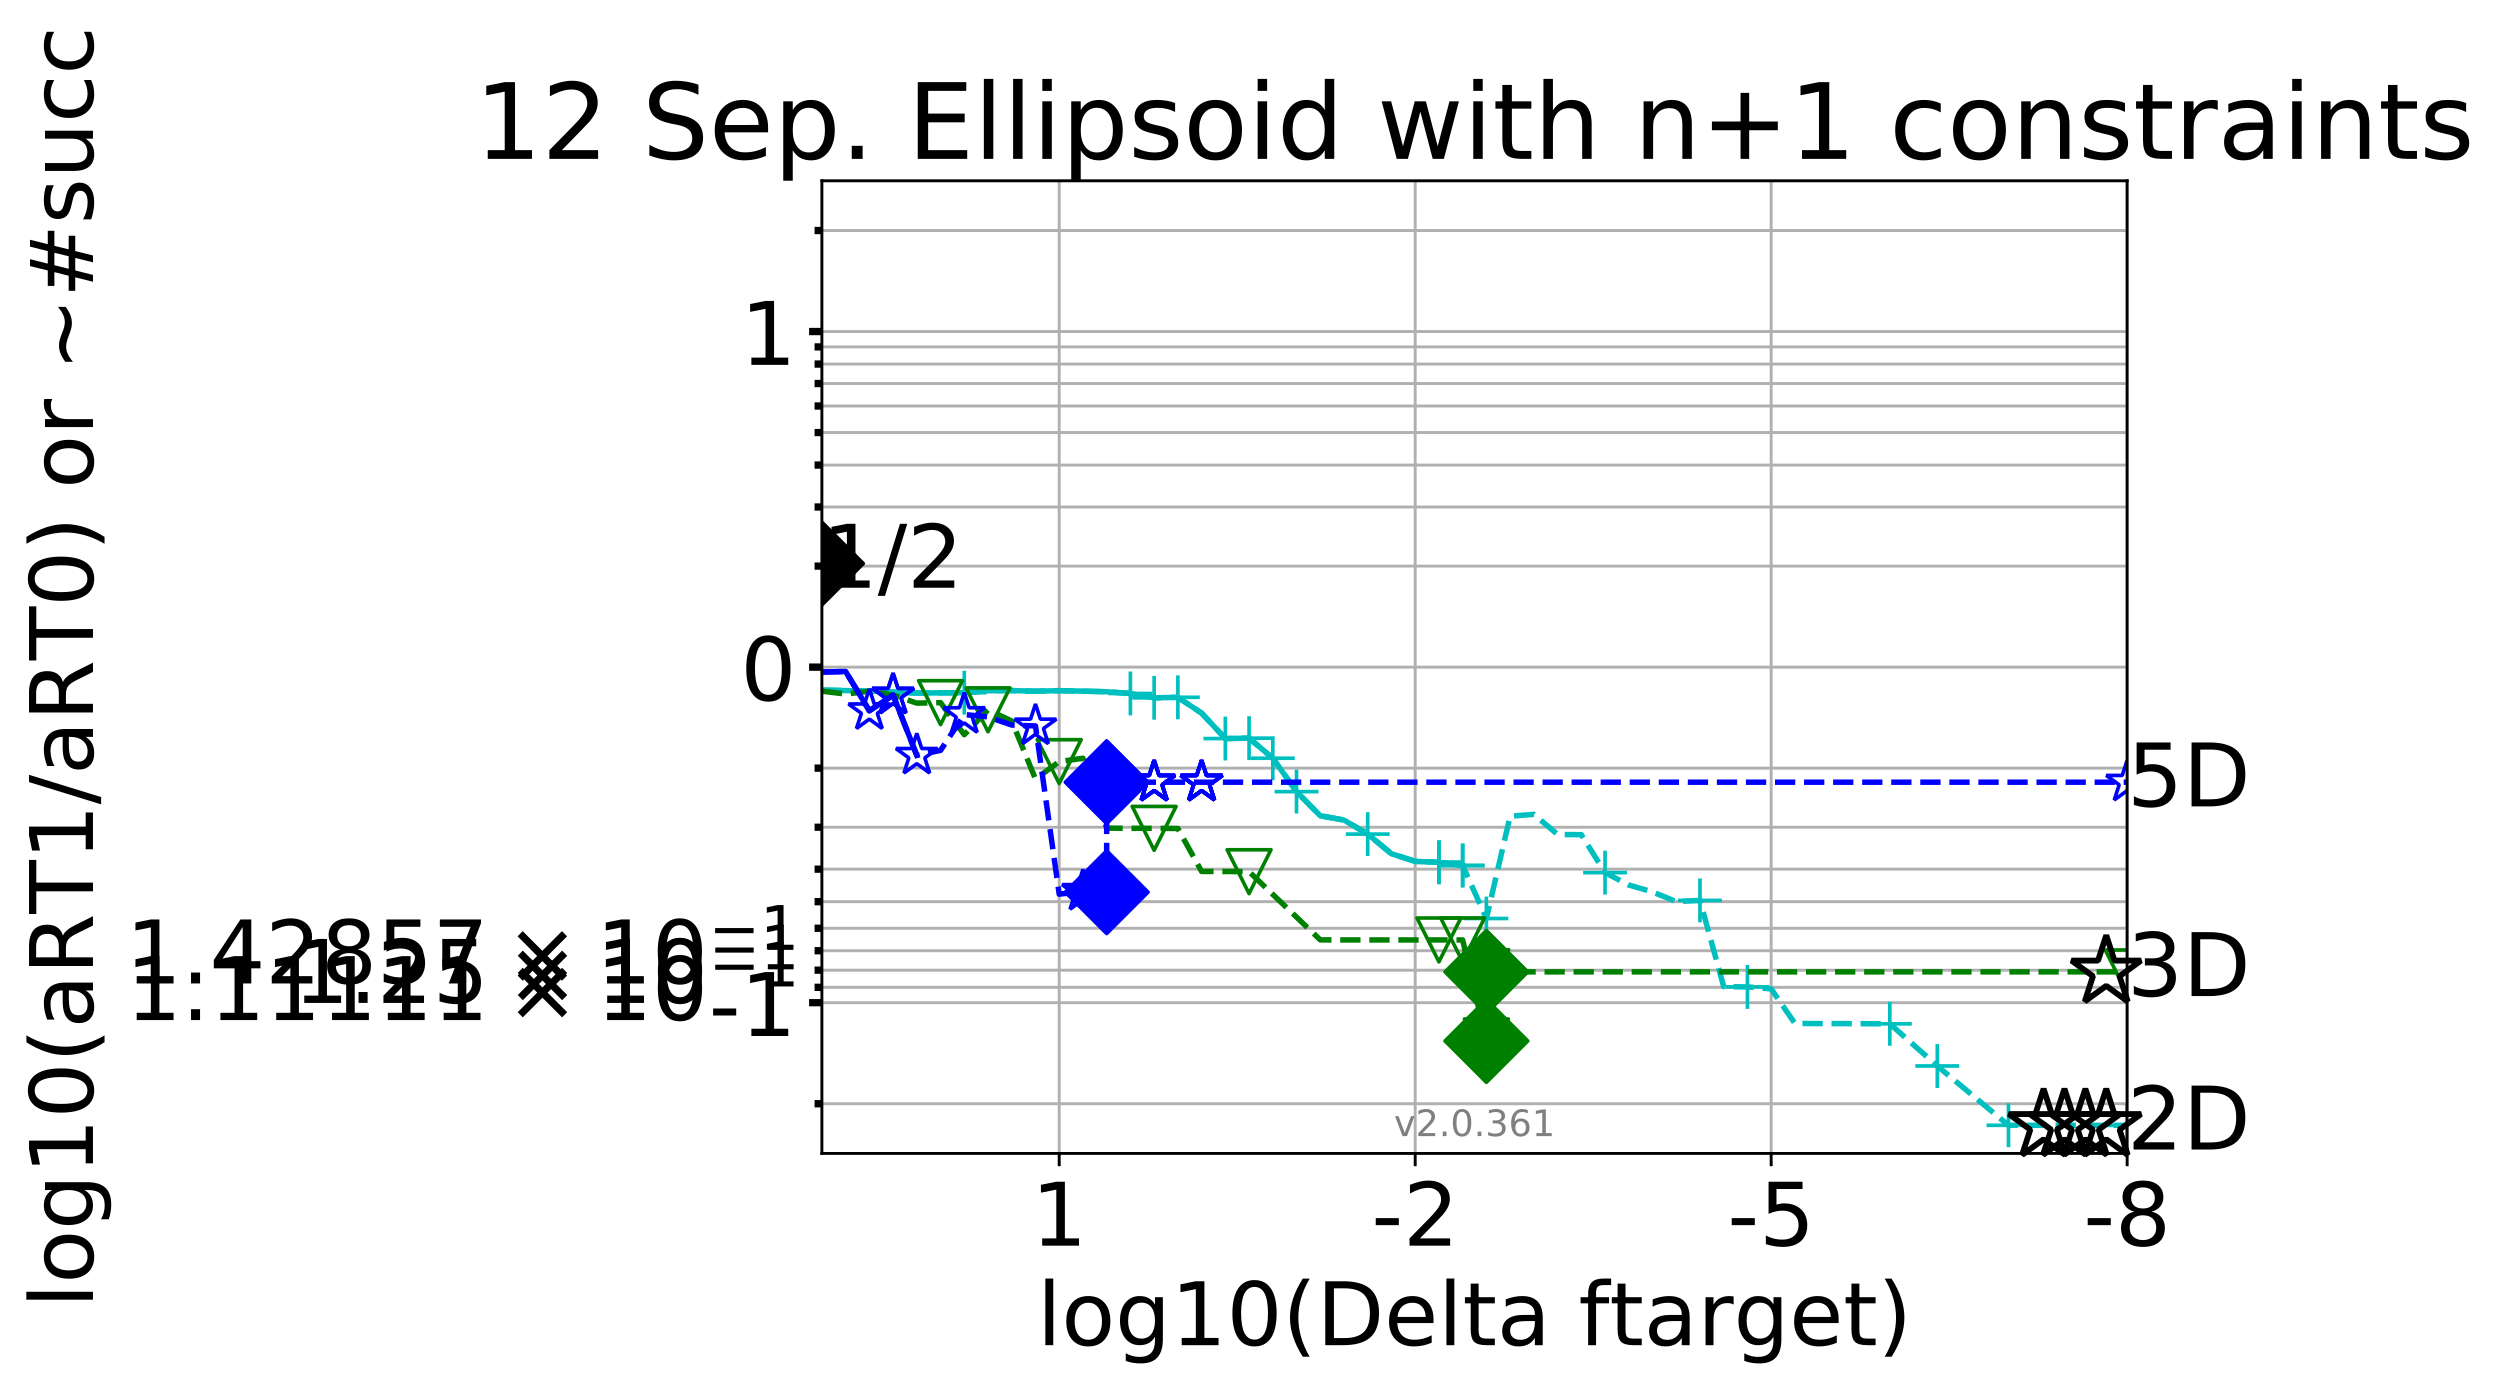 <?xml version="1.0" encoding="utf-8" standalone="no"?>
<!DOCTYPE svg PUBLIC "-//W3C//DTD SVG 1.1//EN"
  "http://www.w3.org/Graphics/SVG/1.1/DTD/svg11.dtd">
<!-- Created with matplotlib (http://matplotlib.org/) -->
<svg height="380pt" version="1.1" viewBox="0 0 684 380" width="684pt" xmlns="http://www.w3.org/2000/svg" xmlns:xlink="http://www.w3.org/1999/xlink">
 <defs>
  <style type="text/css">
*{stroke-linecap:butt;stroke-linejoin:round;}
  </style>
 </defs>
 <g id="figure_1">
  <g id="patch_1">
   <path d="M 0 380.235 
L 684.173 380.235 
L 684.173 0 
L 0 0 
z
" style="fill:#ffffff;"/>
  </g>
  <g id="axes_1">
   <g id="patch_2">
    <path d="M 224.868 315.58 
L 581.987 315.58 
L 581.987 49.468 
L 224.868 49.468 
z
" style="fill:#ffffff;"/>
   </g>
   <g id="matplotlib.axis_1">
    <g id="xtick_1">
     <g id="line2d_1">
      <path clip-path="url(#p84c34a1289)" d="M 581.987 315.58 
L 581.987 49.468 
" style="fill:none;stroke:#b0b0b0;stroke-linecap:square;stroke-width:0.8;"/>
     </g>
     <g id="line2d_2">
      <defs>
       <path d="M 0 0 
L 0 3.5 
" id="md829b649cd" style="stroke:#000000;stroke-width:0.8;"/>
      </defs>
      <g>
       <use style="stroke:#000000;stroke-width:0.8;" x="581.987" xlink:href="#md829b649cd" y="315.58"/>
      </g>
     </g>
     <g id="text_1">
      <!-- -8 -->
      <defs>
       <path d="M 4.891 31.391 
L 31.203 31.391 
L 31.203 23.391 
L 4.891 23.391 
z
" id="DejaVuSans-2d"/>
       <path d="M 31.781 34.625 
Q 24.75 34.625 20.719 30.859 
Q 16.703 27.094 16.703 20.516 
Q 16.703 13.922 20.719 10.156 
Q 24.75 6.391 31.781 6.391 
Q 38.812 6.391 42.859 10.172 
Q 46.922 13.969 46.922 20.516 
Q 46.922 27.094 42.891 30.859 
Q 38.875 34.625 31.781 34.625 
z
M 21.922 38.812 
Q 15.578 40.375 12.031 44.719 
Q 8.5 49.078 8.5 55.328 
Q 8.5 64.062 14.719 69.141 
Q 20.953 74.219 31.781 74.219 
Q 42.672 74.219 48.875 69.141 
Q 55.078 64.062 55.078 55.328 
Q 55.078 49.078 51.531 44.719 
Q 48 40.375 41.703 38.812 
Q 48.828 37.156 52.797 32.312 
Q 56.781 27.484 56.781 20.516 
Q 56.781 9.906 50.312 4.234 
Q 43.844 -1.422 31.781 -1.422 
Q 19.734 -1.422 13.25 4.234 
Q 6.781 9.906 6.781 20.516 
Q 6.781 27.484 10.781 32.312 
Q 14.797 37.156 21.922 38.812 
z
M 18.312 54.391 
Q 18.312 48.734 21.844 45.562 
Q 25.391 42.391 31.781 42.391 
Q 38.141 42.391 41.719 45.562 
Q 45.312 48.734 45.312 54.391 
Q 45.312 60.062 41.719 63.234 
Q 38.141 66.406 31.781 66.406 
Q 25.391 66.406 21.844 63.234 
Q 18.312 60.062 18.312 54.391 
z
" id="DejaVuSans-38"/>
      </defs>
      <g transform="translate(570.023 340.816)scale(0.24 -0.24)">
       <use xlink:href="#DejaVuSans-2d"/>
       <use x="36.084" xlink:href="#DejaVuSans-38"/>
      </g>
     </g>
    </g>
    <g id="xtick_2">
     <g id="line2d_3">
      <path clip-path="url(#p84c34a1289)" d="M 484.591 315.58 
L 484.591 49.468 
" style="fill:none;stroke:#b0b0b0;stroke-linecap:square;stroke-width:0.8;"/>
     </g>
     <g id="line2d_4">
      <g>
       <use style="stroke:#000000;stroke-width:0.8;" x="484.591" xlink:href="#md829b649cd" y="315.58"/>
      </g>
     </g>
     <g id="text_2">
      <!-- -5 -->
      <defs>
       <path d="M 10.797 72.906 
L 49.516 72.906 
L 49.516 64.594 
L 19.828 64.594 
L 19.828 46.734 
Q 21.969 47.469 24.109 47.828 
Q 26.266 48.188 28.422 48.188 
Q 40.625 48.188 47.75 41.5 
Q 54.891 34.812 54.891 23.391 
Q 54.891 11.625 47.562 5.094 
Q 40.234 -1.422 26.906 -1.422 
Q 22.312 -1.422 17.547 -0.641 
Q 12.797 0.141 7.719 1.703 
L 7.719 11.625 
Q 12.109 9.234 16.797 8.062 
Q 21.484 6.891 26.703 6.891 
Q 35.156 6.891 40.078 11.328 
Q 45.016 15.766 45.016 23.391 
Q 45.016 31 40.078 35.438 
Q 35.156 39.891 26.703 39.891 
Q 22.75 39.891 18.812 39.016 
Q 14.891 38.141 10.797 36.281 
z
" id="DejaVuSans-35"/>
      </defs>
      <g transform="translate(472.627 340.816)scale(0.24 -0.24)">
       <use xlink:href="#DejaVuSans-2d"/>
       <use x="36.084" xlink:href="#DejaVuSans-35"/>
      </g>
     </g>
    </g>
    <g id="xtick_3">
     <g id="line2d_5">
      <path clip-path="url(#p84c34a1289)" d="M 387.195 315.58 
L 387.195 49.468 
" style="fill:none;stroke:#b0b0b0;stroke-linecap:square;stroke-width:0.8;"/>
     </g>
     <g id="line2d_6">
      <g>
       <use style="stroke:#000000;stroke-width:0.8;" x="387.195" xlink:href="#md829b649cd" y="315.58"/>
      </g>
     </g>
     <g id="text_3">
      <!-- -2 -->
      <defs>
       <path d="M 19.188 8.297 
L 53.609 8.297 
L 53.609 0 
L 7.328 0 
L 7.328 8.297 
Q 12.938 14.109 22.625 23.891 
Q 32.328 33.688 34.812 36.531 
Q 39.547 41.844 41.422 45.531 
Q 43.312 49.219 43.312 52.781 
Q 43.312 58.594 39.234 62.25 
Q 35.156 65.922 28.609 65.922 
Q 23.969 65.922 18.812 64.312 
Q 13.672 62.703 7.812 59.422 
L 7.812 69.391 
Q 13.766 71.781 18.938 73 
Q 24.125 74.219 28.422 74.219 
Q 39.75 74.219 46.484 68.547 
Q 53.219 62.891 53.219 53.422 
Q 53.219 48.922 51.531 44.891 
Q 49.859 40.875 45.406 35.406 
Q 44.188 33.984 37.641 27.219 
Q 31.109 20.453 19.188 8.297 
z
" id="DejaVuSans-32"/>
      </defs>
      <g transform="translate(375.23 340.816)scale(0.24 -0.24)">
       <use xlink:href="#DejaVuSans-2d"/>
       <use x="36.084" xlink:href="#DejaVuSans-32"/>
      </g>
     </g>
    </g>
    <g id="xtick_4">
     <g id="line2d_7">
      <path clip-path="url(#p84c34a1289)" d="M 289.798 315.58 
L 289.798 49.468 
" style="fill:none;stroke:#b0b0b0;stroke-linecap:square;stroke-width:0.8;"/>
     </g>
     <g id="line2d_8">
      <g>
       <use style="stroke:#000000;stroke-width:0.8;" x="289.798" xlink:href="#md829b649cd" y="315.58"/>
      </g>
     </g>
     <g id="text_4">
      <!-- 1 -->
      <defs>
       <path d="M 12.406 8.297 
L 28.516 8.297 
L 28.516 63.922 
L 10.984 60.406 
L 10.984 69.391 
L 28.422 72.906 
L 38.281 72.906 
L 38.281 8.297 
L 54.391 8.297 
L 54.391 0 
L 12.406 0 
z
" id="DejaVuSans-31"/>
      </defs>
      <g transform="translate(282.163 340.816)scale(0.24 -0.24)">
       <use xlink:href="#DejaVuSans-31"/>
      </g>
     </g>
    </g>
    <g id="text_5">
     <!-- log10(Delta ftarget) -->
     <defs>
      <path d="M 9.422 75.984 
L 18.406 75.984 
L 18.406 0 
L 9.422 0 
z
" id="DejaVuSans-6c"/>
      <path d="M 30.609 48.391 
Q 23.391 48.391 19.188 42.75 
Q 14.984 37.109 14.984 27.297 
Q 14.984 17.484 19.156 11.844 
Q 23.344 6.203 30.609 6.203 
Q 37.797 6.203 41.984 11.859 
Q 46.188 17.531 46.188 27.297 
Q 46.188 37.016 41.984 42.703 
Q 37.797 48.391 30.609 48.391 
z
M 30.609 56 
Q 42.328 56 49.016 48.375 
Q 55.719 40.766 55.719 27.297 
Q 55.719 13.875 49.016 6.219 
Q 42.328 -1.422 30.609 -1.422 
Q 18.844 -1.422 12.172 6.219 
Q 5.516 13.875 5.516 27.297 
Q 5.516 40.766 12.172 48.375 
Q 18.844 56 30.609 56 
z
" id="DejaVuSans-6f"/>
      <path d="M 45.406 27.984 
Q 45.406 37.75 41.375 43.109 
Q 37.359 48.484 30.078 48.484 
Q 22.859 48.484 18.828 43.109 
Q 14.797 37.75 14.797 27.984 
Q 14.797 18.266 18.828 12.891 
Q 22.859 7.516 30.078 7.516 
Q 37.359 7.516 41.375 12.891 
Q 45.406 18.266 45.406 27.984 
z
M 54.391 6.781 
Q 54.391 -7.172 48.188 -13.984 
Q 42 -20.797 29.203 -20.797 
Q 24.469 -20.797 20.266 -20.094 
Q 16.062 -19.391 12.109 -17.922 
L 12.109 -9.188 
Q 16.062 -11.328 19.922 -12.344 
Q 23.781 -13.375 27.781 -13.375 
Q 36.625 -13.375 41.016 -8.766 
Q 45.406 -4.156 45.406 5.172 
L 45.406 9.625 
Q 42.625 4.781 38.281 2.391 
Q 33.938 0 27.875 0 
Q 17.828 0 11.672 7.656 
Q 5.516 15.328 5.516 27.984 
Q 5.516 40.672 11.672 48.328 
Q 17.828 56 27.875 56 
Q 33.938 56 38.281 53.609 
Q 42.625 51.219 45.406 46.391 
L 45.406 54.688 
L 54.391 54.688 
z
" id="DejaVuSans-67"/>
      <path d="M 31.781 66.406 
Q 24.172 66.406 20.328 58.906 
Q 16.5 51.422 16.5 36.375 
Q 16.5 21.391 20.328 13.891 
Q 24.172 6.391 31.781 6.391 
Q 39.453 6.391 43.281 13.891 
Q 47.125 21.391 47.125 36.375 
Q 47.125 51.422 43.281 58.906 
Q 39.453 66.406 31.781 66.406 
z
M 31.781 74.219 
Q 44.047 74.219 50.516 64.516 
Q 56.984 54.828 56.984 36.375 
Q 56.984 17.969 50.516 8.266 
Q 44.047 -1.422 31.781 -1.422 
Q 19.531 -1.422 13.062 8.266 
Q 6.594 17.969 6.594 36.375 
Q 6.594 54.828 13.062 64.516 
Q 19.531 74.219 31.781 74.219 
z
" id="DejaVuSans-30"/>
      <path d="M 31 75.875 
Q 24.469 64.656 21.281 53.656 
Q 18.109 42.672 18.109 31.391 
Q 18.109 20.125 21.312 9.062 
Q 24.516 -2 31 -13.188 
L 23.188 -13.188 
Q 15.875 -1.703 12.234 9.375 
Q 8.594 20.453 8.594 31.391 
Q 8.594 42.281 12.203 53.312 
Q 15.828 64.359 23.188 75.875 
z
" id="DejaVuSans-28"/>
      <path d="M 19.672 64.797 
L 19.672 8.109 
L 31.594 8.109 
Q 46.688 8.109 53.688 14.938 
Q 60.688 21.781 60.688 36.531 
Q 60.688 51.172 53.688 57.984 
Q 46.688 64.797 31.594 64.797 
z
M 9.812 72.906 
L 30.078 72.906 
Q 51.266 72.906 61.172 64.094 
Q 71.094 55.281 71.094 36.531 
Q 71.094 17.672 61.125 8.828 
Q 51.172 0 30.078 0 
L 9.812 0 
z
" id="DejaVuSans-44"/>
      <path d="M 56.203 29.594 
L 56.203 25.203 
L 14.891 25.203 
Q 15.484 15.922 20.484 11.062 
Q 25.484 6.203 34.422 6.203 
Q 39.594 6.203 44.453 7.469 
Q 49.312 8.734 54.109 11.281 
L 54.109 2.781 
Q 49.266 0.734 44.188 -0.344 
Q 39.109 -1.422 33.891 -1.422 
Q 20.797 -1.422 13.156 6.188 
Q 5.516 13.812 5.516 26.812 
Q 5.516 40.234 12.766 48.109 
Q 20.016 56 32.328 56 
Q 43.359 56 49.781 48.891 
Q 56.203 41.797 56.203 29.594 
z
M 47.219 32.234 
Q 47.125 39.594 43.094 43.984 
Q 39.062 48.391 32.422 48.391 
Q 24.906 48.391 20.391 44.141 
Q 15.875 39.891 15.188 32.172 
z
" id="DejaVuSans-65"/>
      <path d="M 18.312 70.219 
L 18.312 54.688 
L 36.812 54.688 
L 36.812 47.703 
L 18.312 47.703 
L 18.312 18.016 
Q 18.312 11.328 20.141 9.422 
Q 21.969 7.516 27.594 7.516 
L 36.812 7.516 
L 36.812 0 
L 27.594 0 
Q 17.188 0 13.234 3.875 
Q 9.281 7.766 9.281 18.016 
L 9.281 47.703 
L 2.688 47.703 
L 2.688 54.688 
L 9.281 54.688 
L 9.281 70.219 
z
" id="DejaVuSans-74"/>
      <path d="M 34.281 27.484 
Q 23.391 27.484 19.188 25 
Q 14.984 22.516 14.984 16.5 
Q 14.984 11.719 18.141 8.906 
Q 21.297 6.109 26.703 6.109 
Q 34.188 6.109 38.703 11.406 
Q 43.219 16.703 43.219 25.484 
L 43.219 27.484 
z
M 52.203 31.203 
L 52.203 0 
L 43.219 0 
L 43.219 8.297 
Q 40.141 3.328 35.547 0.953 
Q 30.953 -1.422 24.312 -1.422 
Q 15.922 -1.422 10.953 3.297 
Q 6 8.016 6 15.922 
Q 6 25.141 12.172 29.828 
Q 18.359 34.516 30.609 34.516 
L 43.219 34.516 
L 43.219 35.406 
Q 43.219 41.609 39.141 45 
Q 35.062 48.391 27.688 48.391 
Q 23 48.391 18.547 47.266 
Q 14.109 46.141 10.016 43.891 
L 10.016 52.203 
Q 14.938 54.109 19.578 55.047 
Q 24.219 56 28.609 56 
Q 40.484 56 46.344 49.844 
Q 52.203 43.703 52.203 31.203 
z
" id="DejaVuSans-61"/>
      <path id="DejaVuSans-20"/>
      <path d="M 37.109 75.984 
L 37.109 68.5 
L 28.516 68.5 
Q 23.688 68.5 21.797 66.547 
Q 19.922 64.594 19.922 59.516 
L 19.922 54.688 
L 34.719 54.688 
L 34.719 47.703 
L 19.922 47.703 
L 19.922 0 
L 10.891 0 
L 10.891 47.703 
L 2.297 47.703 
L 2.297 54.688 
L 10.891 54.688 
L 10.891 58.5 
Q 10.891 67.625 15.141 71.797 
Q 19.391 75.984 28.609 75.984 
z
" id="DejaVuSans-66"/>
      <path d="M 41.109 46.297 
Q 39.594 47.172 37.812 47.578 
Q 36.031 48 33.891 48 
Q 26.266 48 22.188 43.047 
Q 18.109 38.094 18.109 28.812 
L 18.109 0 
L 9.078 0 
L 9.078 54.688 
L 18.109 54.688 
L 18.109 46.188 
Q 20.953 51.172 25.484 53.578 
Q 30.031 56 36.531 56 
Q 37.453 56 38.578 55.875 
Q 39.703 55.766 41.062 55.516 
z
" id="DejaVuSans-72"/>
      <path d="M 8.016 75.875 
L 15.828 75.875 
Q 23.141 64.359 26.781 53.312 
Q 30.422 42.281 30.422 31.391 
Q 30.422 20.453 26.781 9.375 
Q 23.141 -1.703 15.828 -13.188 
L 8.016 -13.188 
Q 14.5 -2 17.703 9.062 
Q 20.906 20.125 20.906 31.391 
Q 20.906 42.672 17.703 53.656 
Q 14.5 64.656 8.016 75.875 
z
" id="DejaVuSans-29"/>
     </defs>
     <g transform="translate(283.752 368.043)scale(0.24 -0.24)">
      <use xlink:href="#DejaVuSans-6c"/>
      <use x="27.783" xlink:href="#DejaVuSans-6f"/>
      <use x="88.965" xlink:href="#DejaVuSans-67"/>
      <use x="152.441" xlink:href="#DejaVuSans-31"/>
      <use x="216.064" xlink:href="#DejaVuSans-30"/>
      <use x="279.688" xlink:href="#DejaVuSans-28"/>
      <use x="318.701" xlink:href="#DejaVuSans-44"/>
      <use x="395.703" xlink:href="#DejaVuSans-65"/>
      <use x="457.227" xlink:href="#DejaVuSans-6c"/>
      <use x="485.01" xlink:href="#DejaVuSans-74"/>
      <use x="524.219" xlink:href="#DejaVuSans-61"/>
      <use x="585.498" xlink:href="#DejaVuSans-20"/>
      <use x="617.285" xlink:href="#DejaVuSans-66"/>
      <use x="652.475" xlink:href="#DejaVuSans-74"/>
      <use x="691.684" xlink:href="#DejaVuSans-61"/>
      <use x="752.963" xlink:href="#DejaVuSans-72"/>
      <use x="794.061" xlink:href="#DejaVuSans-67"/>
      <use x="857.537" xlink:href="#DejaVuSans-65"/>
      <use x="919.061" xlink:href="#DejaVuSans-74"/>
      <use x="958.27" xlink:href="#DejaVuSans-29"/>
     </g>
    </g>
   </g>
   <g id="matplotlib.axis_2">
    <g id="ytick_1">
     <g id="line2d_9">
      <path clip-path="url(#p84c34a1289)" d="M 224.868 274.338 
L 581.987 274.338 
" style="fill:none;stroke:#b0b0b0;stroke-linecap:square;stroke-width:0.8;"/>
     </g>
     <g id="line2d_10">
      <defs>
       <path d="M 0 0 
L -3.5 0 
" id="m84ff99f614" style="stroke:#000000;stroke-width:2;"/>
      </defs>
      <g>
       <use style="stroke:#000000;stroke-width:2;" x="224.868" xlink:href="#m84ff99f614" y="274.338"/>
      </g>
     </g>
     <g id="text_6">
      <!-- -1 -->
      <g transform="translate(193.939 283.456)scale(0.24 -0.24)">
       <use xlink:href="#DejaVuSans-2d"/>
       <use x="36.084" xlink:href="#DejaVuSans-31"/>
      </g>
     </g>
    </g>
    <g id="ytick_2">
     <g id="line2d_11">
      <path clip-path="url(#p84c34a1289)" d="M 224.868 182.524 
L 581.987 182.524 
" style="fill:none;stroke:#b0b0b0;stroke-linecap:square;stroke-width:0.8;"/>
     </g>
     <g id="line2d_12">
      <g>
       <use style="stroke:#000000;stroke-width:2;" x="224.868" xlink:href="#m84ff99f614" y="182.524"/>
      </g>
     </g>
     <g id="text_7">
      <!-- 0 -->
      <g transform="translate(202.597 191.642)scale(0.24 -0.24)">
       <use xlink:href="#DejaVuSans-30"/>
      </g>
     </g>
    </g>
    <g id="ytick_3">
     <g id="line2d_13">
      <path clip-path="url(#p84c34a1289)" d="M 224.868 90.71 
L 581.987 90.71 
" style="fill:none;stroke:#b0b0b0;stroke-linecap:square;stroke-width:0.8;"/>
     </g>
     <g id="line2d_14">
      <g>
       <use style="stroke:#000000;stroke-width:2;" x="224.868" xlink:href="#m84ff99f614" y="90.71"/>
      </g>
     </g>
     <g id="text_8">
      <!-- 1 -->
      <g transform="translate(202.597 99.828)scale(0.24 -0.24)">
       <use xlink:href="#DejaVuSans-31"/>
      </g>
     </g>
    </g>
    <g id="ytick_4">
     <g id="line2d_15">
      <path clip-path="url(#p84c34a1289)" d="M 224.868 301.977 
L 581.987 301.977 
" style="fill:none;stroke:#b0b0b0;stroke-linecap:square;stroke-width:0.8;"/>
     </g>
     <g id="line2d_16">
      <defs>
       <path d="M 0 0 
L -2 0 
" id="m948a6af18a" style="stroke:#000000;stroke-width:2;"/>
      </defs>
      <g>
       <use style="stroke:#000000;stroke-width:2;" x="224.868" xlink:href="#m948a6af18a" y="301.977"/>
      </g>
     </g>
    </g>
    <g id="ytick_5">
     <g id="line2d_17">
      <path clip-path="url(#p84c34a1289)" d="M 224.868 270.137 
L 581.987 270.137 
" style="fill:none;stroke:#b0b0b0;stroke-linecap:square;stroke-width:0.8;"/>
     </g>
     <g id="line2d_18">
      <g>
       <use style="stroke:#000000;stroke-width:2;" x="224.868" xlink:href="#m948a6af18a" y="270.137"/>
      </g>
     </g>
     <g id="text_9">
      <!-- $\mathdefault{1.11111\times10^{-1}}$ -->
      <defs>
       <path d="M 10.688 12.406 
L 21 12.406 
L 21 0 
L 10.688 0 
z
" id="DejaVuSans-2e"/>
       <path d="M 70.125 53.719 
L 47.797 31.297 
L 70.125 8.984 
L 64.312 3.078 
L 41.891 25.484 
L 19.484 3.078 
L 13.719 8.984 
L 35.984 31.297 
L 13.719 53.719 
L 19.484 59.625 
L 41.891 37.203 
L 64.312 59.625 
z
" id="DejaVuSans-d7"/>
       <path d="M 10.594 35.5 
L 73.188 35.5 
L 73.188 27.203 
L 10.594 27.203 
z
" id="DejaVuSans-2212"/>
      </defs>
      <g transform="translate(34.428 279.255)scale(0.24 -0.24)">
       <use transform="translate(0 0.684)" xlink:href="#DejaVuSans-31"/>
       <use transform="translate(63.623 0.684)" xlink:href="#DejaVuSans-2e"/>
       <use transform="translate(95.41 0.684)" xlink:href="#DejaVuSans-31"/>
       <use transform="translate(159.033 0.684)" xlink:href="#DejaVuSans-31"/>
       <use transform="translate(222.656 0.684)" xlink:href="#DejaVuSans-31"/>
       <use transform="translate(286.279 0.684)" xlink:href="#DejaVuSans-31"/>
       <use transform="translate(349.902 0.684)" xlink:href="#DejaVuSans-31"/>
       <use transform="translate(433.008 0.684)" xlink:href="#DejaVuSans-d7"/>
       <use transform="translate(536.279 0.684)" xlink:href="#DejaVuSans-31"/>
       <use transform="translate(599.902 0.684)" xlink:href="#DejaVuSans-30"/>
       <use transform="translate(664.482 38.966)scale(0.7)" xlink:href="#DejaVuSans-2212"/>
       <use transform="translate(723.135 38.966)scale(0.7)" xlink:href="#DejaVuSans-31"/>
      </g>
     </g>
    </g>
    <g id="ytick_6">
     <g id="line2d_19">
      <path clip-path="url(#p84c34a1289)" d="M 224.868 265.44 
L 581.987 265.44 
" style="fill:none;stroke:#b0b0b0;stroke-linecap:square;stroke-width:0.8;"/>
     </g>
     <g id="line2d_20">
      <g>
       <use style="stroke:#000000;stroke-width:2;" x="224.868" xlink:href="#m948a6af18a" y="265.44"/>
      </g>
     </g>
     <g id="text_10">
      <!-- $\mathdefault{1.25\times10^{-1}}$ -->
      <g transform="translate(80.267 274.558)scale(0.24 -0.24)">
       <use transform="translate(0 0.684)" xlink:href="#DejaVuSans-31"/>
       <use transform="translate(63.623 0.684)" xlink:href="#DejaVuSans-2e"/>
       <use transform="translate(95.332 0.684)" xlink:href="#DejaVuSans-32"/>
       <use transform="translate(158.955 0.684)" xlink:href="#DejaVuSans-35"/>
       <use transform="translate(242.061 0.684)" xlink:href="#DejaVuSans-d7"/>
       <use transform="translate(345.332 0.684)" xlink:href="#DejaVuSans-31"/>
       <use transform="translate(408.955 0.684)" xlink:href="#DejaVuSans-30"/>
       <use transform="translate(473.535 38.966)scale(0.7)" xlink:href="#DejaVuSans-2212"/>
       <use transform="translate(532.188 38.966)scale(0.7)" xlink:href="#DejaVuSans-31"/>
      </g>
     </g>
    </g>
    <g id="ytick_7">
     <g id="line2d_21">
      <path clip-path="url(#p84c34a1289)" d="M 224.868 260.116 
L 581.987 260.116 
" style="fill:none;stroke:#b0b0b0;stroke-linecap:square;stroke-width:0.8;"/>
     </g>
     <g id="line2d_22">
      <g>
       <use style="stroke:#000000;stroke-width:2;" x="224.868" xlink:href="#m948a6af18a" y="260.116"/>
      </g>
     </g>
     <g id="text_11">
      <!-- $\mathdefault{1.42857\times10^{-1}}$ -->
      <defs>
       <path d="M 37.797 64.312 
L 12.891 25.391 
L 37.797 25.391 
z
M 35.203 72.906 
L 47.609 72.906 
L 47.609 25.391 
L 58.016 25.391 
L 58.016 17.188 
L 47.609 17.188 
L 47.609 0 
L 37.797 0 
L 37.797 17.188 
L 4.891 17.188 
L 4.891 26.703 
z
" id="DejaVuSans-34"/>
       <path d="M 8.203 72.906 
L 55.078 72.906 
L 55.078 68.703 
L 28.609 0 
L 18.312 0 
L 43.219 64.594 
L 8.203 64.594 
z
" id="DejaVuSans-37"/>
      </defs>
      <g transform="translate(34.428 269.234)scale(0.24 -0.24)">
       <use transform="translate(0 0.684)" xlink:href="#DejaVuSans-31"/>
       <use transform="translate(63.623 0.684)" xlink:href="#DejaVuSans-2e"/>
       <use transform="translate(95.41 0.684)" xlink:href="#DejaVuSans-34"/>
       <use transform="translate(159.033 0.684)" xlink:href="#DejaVuSans-32"/>
       <use transform="translate(222.656 0.684)" xlink:href="#DejaVuSans-38"/>
       <use transform="translate(286.279 0.684)" xlink:href="#DejaVuSans-35"/>
       <use transform="translate(349.793 0.684)" xlink:href="#DejaVuSans-37"/>
       <use transform="translate(432.898 0.684)" xlink:href="#DejaVuSans-d7"/>
       <use transform="translate(536.17 0.684)" xlink:href="#DejaVuSans-31"/>
       <use transform="translate(599.793 0.684)" xlink:href="#DejaVuSans-30"/>
       <use transform="translate(664.373 38.966)scale(0.7)" xlink:href="#DejaVuSans-2212"/>
       <use transform="translate(723.025 38.966)scale(0.7)" xlink:href="#DejaVuSans-31"/>
      </g>
     </g>
    </g>
    <g id="ytick_8">
     <g id="line2d_23">
      <path clip-path="url(#p84c34a1289)" d="M 224.868 253.969 
L 581.987 253.969 
" style="fill:none;stroke:#b0b0b0;stroke-linecap:square;stroke-width:0.8;"/>
     </g>
     <g id="line2d_24">
      <g>
       <use style="stroke:#000000;stroke-width:2;" x="224.868" xlink:href="#m948a6af18a" y="253.969"/>
      </g>
     </g>
    </g>
    <g id="ytick_9">
     <g id="line2d_25">
      <path clip-path="url(#p84c34a1289)" d="M 224.868 246.699 
L 581.987 246.699 
" style="fill:none;stroke:#b0b0b0;stroke-linecap:square;stroke-width:0.8;"/>
     </g>
     <g id="line2d_26">
      <g>
       <use style="stroke:#000000;stroke-width:2;" x="224.868" xlink:href="#m948a6af18a" y="246.699"/>
      </g>
     </g>
    </g>
    <g id="ytick_10">
     <g id="line2d_27">
      <path clip-path="url(#p84c34a1289)" d="M 224.868 237.801 
L 581.987 237.801 
" style="fill:none;stroke:#b0b0b0;stroke-linecap:square;stroke-width:0.8;"/>
     </g>
     <g id="line2d_28">
      <g>
       <use style="stroke:#000000;stroke-width:2;" x="224.868" xlink:href="#m948a6af18a" y="237.801"/>
      </g>
     </g>
    </g>
    <g id="ytick_11">
     <g id="line2d_29">
      <path clip-path="url(#p84c34a1289)" d="M 224.868 226.33 
L 581.987 226.33 
" style="fill:none;stroke:#b0b0b0;stroke-linecap:square;stroke-width:0.8;"/>
     </g>
     <g id="line2d_30">
      <g>
       <use style="stroke:#000000;stroke-width:2;" x="224.868" xlink:href="#m948a6af18a" y="226.33"/>
      </g>
     </g>
    </g>
    <g id="ytick_12">
     <g id="line2d_31">
      <path clip-path="url(#p84c34a1289)" d="M 224.868 210.163 
L 581.987 210.163 
" style="fill:none;stroke:#b0b0b0;stroke-linecap:square;stroke-width:0.8;"/>
     </g>
     <g id="line2d_32">
      <g>
       <use style="stroke:#000000;stroke-width:2;" x="224.868" xlink:href="#m948a6af18a" y="210.163"/>
      </g>
     </g>
    </g>
    <g id="ytick_13">
     <g id="line2d_33">
      <path clip-path="url(#p84c34a1289)" d="M 224.868 154.885 
L 581.987 154.885 
" style="fill:none;stroke:#b0b0b0;stroke-linecap:square;stroke-width:0.8;"/>
     </g>
     <g id="line2d_34">
      <g>
       <use style="stroke:#000000;stroke-width:2;" x="224.868" xlink:href="#m948a6af18a" y="154.885"/>
      </g>
     </g>
    </g>
    <g id="ytick_14">
     <g id="line2d_35">
      <path clip-path="url(#p84c34a1289)" d="M 224.868 138.717 
L 581.987 138.717 
" style="fill:none;stroke:#b0b0b0;stroke-linecap:square;stroke-width:0.8;"/>
     </g>
     <g id="line2d_36">
      <g>
       <use style="stroke:#000000;stroke-width:2;" x="224.868" xlink:href="#m948a6af18a" y="138.717"/>
      </g>
     </g>
    </g>
    <g id="ytick_15">
     <g id="line2d_37">
      <path clip-path="url(#p84c34a1289)" d="M 224.868 127.246 
L 581.987 127.246 
" style="fill:none;stroke:#b0b0b0;stroke-linecap:square;stroke-width:0.8;"/>
     </g>
     <g id="line2d_38">
      <g>
       <use style="stroke:#000000;stroke-width:2;" x="224.868" xlink:href="#m948a6af18a" y="127.246"/>
      </g>
     </g>
    </g>
    <g id="ytick_16">
     <g id="line2d_39">
      <path clip-path="url(#p84c34a1289)" d="M 224.868 118.348 
L 581.987 118.348 
" style="fill:none;stroke:#b0b0b0;stroke-linecap:square;stroke-width:0.8;"/>
     </g>
     <g id="line2d_40">
      <g>
       <use style="stroke:#000000;stroke-width:2;" x="224.868" xlink:href="#m948a6af18a" y="118.348"/>
      </g>
     </g>
    </g>
    <g id="ytick_17">
     <g id="line2d_41">
      <path clip-path="url(#p84c34a1289)" d="M 224.868 111.078 
L 581.987 111.078 
" style="fill:none;stroke:#b0b0b0;stroke-linecap:square;stroke-width:0.8;"/>
     </g>
     <g id="line2d_42">
      <g>
       <use style="stroke:#000000;stroke-width:2;" x="224.868" xlink:href="#m948a6af18a" y="111.078"/>
      </g>
     </g>
    </g>
    <g id="ytick_18">
     <g id="line2d_43">
      <path clip-path="url(#p84c34a1289)" d="M 224.868 104.932 
L 581.987 104.932 
" style="fill:none;stroke:#b0b0b0;stroke-linecap:square;stroke-width:0.8;"/>
     </g>
     <g id="line2d_44">
      <g>
       <use style="stroke:#000000;stroke-width:2;" x="224.868" xlink:href="#m948a6af18a" y="104.932"/>
      </g>
     </g>
    </g>
    <g id="ytick_19">
     <g id="line2d_45">
      <path clip-path="url(#p84c34a1289)" d="M 224.868 99.607 
L 581.987 99.607 
" style="fill:none;stroke:#b0b0b0;stroke-linecap:square;stroke-width:0.8;"/>
     </g>
     <g id="line2d_46">
      <g>
       <use style="stroke:#000000;stroke-width:2;" x="224.868" xlink:href="#m948a6af18a" y="99.607"/>
      </g>
     </g>
    </g>
    <g id="ytick_20">
     <g id="line2d_47">
      <path clip-path="url(#p84c34a1289)" d="M 224.868 94.911 
L 581.987 94.911 
" style="fill:none;stroke:#b0b0b0;stroke-linecap:square;stroke-width:0.8;"/>
     </g>
     <g id="line2d_48">
      <g>
       <use style="stroke:#000000;stroke-width:2;" x="224.868" xlink:href="#m948a6af18a" y="94.911"/>
      </g>
     </g>
    </g>
    <g id="ytick_21">
     <g id="line2d_49">
      <path clip-path="url(#p84c34a1289)" d="M 224.868 63.071 
L 581.987 63.071 
" style="fill:none;stroke:#b0b0b0;stroke-linecap:square;stroke-width:0.8;"/>
     </g>
     <g id="line2d_50">
      <g>
       <use style="stroke:#000000;stroke-width:2;" x="224.868" xlink:href="#m948a6af18a" y="63.071"/>
      </g>
     </g>
    </g>
    <g id="text_12">
     <!-- log10(aRT1/aRT0) or ~#succ -->
     <defs>
      <path d="M 44.391 34.188 
Q 47.562 33.109 50.562 29.594 
Q 53.562 26.078 56.594 19.922 
L 66.609 0 
L 56 0 
L 46.688 18.703 
Q 43.062 26.031 39.672 28.422 
Q 36.281 30.812 30.422 30.812 
L 19.672 30.812 
L 19.672 0 
L 9.812 0 
L 9.812 72.906 
L 32.078 72.906 
Q 44.578 72.906 50.734 67.672 
Q 56.891 62.453 56.891 51.906 
Q 56.891 45.016 53.688 40.469 
Q 50.484 35.938 44.391 34.188 
z
M 19.672 64.797 
L 19.672 38.922 
L 32.078 38.922 
Q 39.203 38.922 42.844 42.219 
Q 46.484 45.516 46.484 51.906 
Q 46.484 58.297 42.844 61.547 
Q 39.203 64.797 32.078 64.797 
z
" id="DejaVuSans-52"/>
      <path d="M -0.297 72.906 
L 61.375 72.906 
L 61.375 64.594 
L 35.5 64.594 
L 35.5 0 
L 25.594 0 
L 25.594 64.594 
L -0.297 64.594 
z
" id="DejaVuSans-54"/>
      <path d="M 25.391 72.906 
L 33.688 72.906 
L 8.297 -9.281 
L 0 -9.281 
z
" id="DejaVuSans-2f"/>
      <path d="M 73.188 39.891 
L 73.188 31.203 
Q 68.062 27.344 63.688 25.688 
Q 59.328 24.031 54.594 24.031 
Q 49.219 24.031 42.094 26.906 
Q 41.547 27.094 41.312 27.203 
Q 40.969 27.344 40.234 27.594 
Q 32.672 30.609 28.078 30.609 
Q 23.781 30.609 19.578 28.734 
Q 15.375 26.859 10.594 22.797 
L 10.594 31.5 
Q 15.719 35.359 20.094 37.031 
Q 24.469 38.719 29.203 38.719 
Q 34.578 38.719 41.75 35.797 
Q 42.234 35.594 42.484 35.5 
Q 42.875 35.359 43.562 35.109 
Q 51.125 32.078 55.719 32.078 
Q 59.906 32.078 64.031 33.938 
Q 68.172 35.797 73.188 39.891 
z
" id="DejaVuSans-7e"/>
      <path d="M 51.125 44 
L 36.922 44 
L 32.812 27.688 
L 47.125 27.688 
z
M 43.797 71.781 
L 38.719 51.516 
L 52.984 51.516 
L 58.109 71.781 
L 65.922 71.781 
L 60.891 51.516 
L 76.125 51.516 
L 76.125 44 
L 58.984 44 
L 54.984 27.688 
L 70.516 27.688 
L 70.516 20.219 
L 53.078 20.219 
L 48 0 
L 40.188 0 
L 45.219 20.219 
L 30.906 20.219 
L 25.875 0 
L 18.016 0 
L 23.094 20.219 
L 7.719 20.219 
L 7.719 27.688 
L 24.906 27.688 
L 29 44 
L 13.281 44 
L 13.281 51.516 
L 30.906 51.516 
L 35.891 71.781 
z
" id="DejaVuSans-23"/>
      <path d="M 44.281 53.078 
L 44.281 44.578 
Q 40.484 46.531 36.375 47.5 
Q 32.281 48.484 27.875 48.484 
Q 21.188 48.484 17.844 46.438 
Q 14.5 44.391 14.5 40.281 
Q 14.5 37.156 16.891 35.375 
Q 19.281 33.594 26.516 31.984 
L 29.594 31.297 
Q 39.156 29.25 43.188 25.516 
Q 47.219 21.781 47.219 15.094 
Q 47.219 7.469 41.188 3.016 
Q 35.156 -1.422 24.609 -1.422 
Q 20.219 -1.422 15.453 -0.562 
Q 10.688 0.297 5.422 2 
L 5.422 11.281 
Q 10.406 8.688 15.234 7.391 
Q 20.062 6.109 24.812 6.109 
Q 31.156 6.109 34.562 8.281 
Q 37.984 10.453 37.984 14.406 
Q 37.984 18.062 35.516 20.016 
Q 33.062 21.969 24.703 23.781 
L 21.578 24.516 
Q 13.234 26.266 9.516 29.906 
Q 5.812 33.547 5.812 39.891 
Q 5.812 47.609 11.281 51.797 
Q 16.75 56 26.812 56 
Q 31.781 56 36.172 55.266 
Q 40.578 54.547 44.281 53.078 
z
" id="DejaVuSans-73"/>
      <path d="M 8.5 21.578 
L 8.5 54.688 
L 17.484 54.688 
L 17.484 21.922 
Q 17.484 14.156 20.5 10.266 
Q 23.531 6.391 29.594 6.391 
Q 36.859 6.391 41.078 11.031 
Q 45.312 15.672 45.312 23.688 
L 45.312 54.688 
L 54.297 54.688 
L 54.297 0 
L 45.312 0 
L 45.312 8.406 
Q 42.047 3.422 37.719 1 
Q 33.406 -1.422 27.688 -1.422 
Q 18.266 -1.422 13.375 4.438 
Q 8.5 10.297 8.5 21.578 
z
M 31.109 56 
z
" id="DejaVuSans-75"/>
      <path d="M 48.781 52.594 
L 48.781 44.188 
Q 44.969 46.297 41.141 47.344 
Q 37.312 48.391 33.406 48.391 
Q 24.656 48.391 19.812 42.844 
Q 14.984 37.312 14.984 27.297 
Q 14.984 17.281 19.812 11.734 
Q 24.656 6.203 33.406 6.203 
Q 37.312 6.203 41.141 7.25 
Q 44.969 8.297 48.781 10.406 
L 48.781 2.094 
Q 45.016 0.344 40.984 -0.531 
Q 36.969 -1.422 32.422 -1.422 
Q 20.062 -1.422 12.781 6.344 
Q 5.516 14.109 5.516 27.297 
Q 5.516 40.672 12.859 48.328 
Q 20.219 56 33.016 56 
Q 37.156 56 41.109 55.141 
Q 45.062 54.297 48.781 52.594 
z
" id="DejaVuSans-63"/>
     </defs>
     <g transform="translate(25.436 357.848)rotate(-90)scale(0.24 -0.24)">
      <use xlink:href="#DejaVuSans-6c"/>
      <use x="27.783" xlink:href="#DejaVuSans-6f"/>
      <use x="88.965" xlink:href="#DejaVuSans-67"/>
      <use x="152.441" xlink:href="#DejaVuSans-31"/>
      <use x="216.064" xlink:href="#DejaVuSans-30"/>
      <use x="279.688" xlink:href="#DejaVuSans-28"/>
      <use x="318.701" xlink:href="#DejaVuSans-61"/>
      <use x="379.98" xlink:href="#DejaVuSans-52"/>
      <use x="449.354" xlink:href="#DejaVuSans-54"/>
      <use x="510.438" xlink:href="#DejaVuSans-31"/>
      <use x="574.061" xlink:href="#DejaVuSans-2f"/>
      <use x="607.752" xlink:href="#DejaVuSans-61"/>
      <use x="669.031" xlink:href="#DejaVuSans-52"/>
      <use x="738.404" xlink:href="#DejaVuSans-54"/>
      <use x="799.488" xlink:href="#DejaVuSans-30"/>
      <use x="863.111" xlink:href="#DejaVuSans-29"/>
      <use x="902.125" xlink:href="#DejaVuSans-20"/>
      <use x="933.912" xlink:href="#DejaVuSans-6f"/>
      <use x="995.094" xlink:href="#DejaVuSans-72"/>
      <use x="1036.207" xlink:href="#DejaVuSans-20"/>
      <use x="1067.994" xlink:href="#DejaVuSans-7e"/>
      <use x="1151.783" xlink:href="#DejaVuSans-23"/>
      <use x="1235.572" xlink:href="#DejaVuSans-73"/>
      <use x="1287.672" xlink:href="#DejaVuSans-75"/>
      <use x="1351.051" xlink:href="#DejaVuSans-63"/>
      <use x="1406.031" xlink:href="#DejaVuSans-63"/>
     </g>
    </g>
   </g>
   <g id="line2d_51">
    <path clip-path="url(#p84c34a1289)" d="M 224.868 188.805 
L 237.854 189.09 
L 250.84 189.612 
L 263.826 189.524 
L 270.319 188.984 
L 276.812 188.938 
L 283.305 189.118 
L 289.798 188.96 
L 296.291 189.098 
L 302.785 189.261 
L 309.278 189.736 
L 315.771 190.922 
L 322.264 190.787 
L 328.757 195.105 
L 335.25 202.07 
L 341.743 201.955 
L 348.236 207.449 
L 354.729 216.589 
L 361.222 223.199 
L 367.716 224.371 
L 374.209 228.216 
L 380.702 233.591 
L 387.195 235.673 
L 393.688 235.917 
L 400.181 236.797 
L 406.674 251.303 
L 413.167 223.322 
L 419.66 222.807 
L 426.153 228.314 
L 432.646 228.368 
L 439.139 238.75 
L 445.633 242.142 
L 452.126 244.026 
L 458.619 246.68 
L 465.112 246.349 
L 471.605 269.942 
L 478.098 270.018 
L 484.591 270.565 
L 491.084 280.009 
L 497.577 280.051 
L 504.07 280.059 
L 517.057 280.116 
L 530.043 291.653 
L 549.522 307.878 
L 581.987 307.894 
" style="fill:none;stroke:#00bfbf;stroke-dasharray:5.55,2.4;stroke-dashoffset:0;stroke-width:1.5;"/>
   </g>
   <g id="line2d_52">
    <defs>
     <path d="M -6 0 
L 6 0 
M 0 6 
L 0 -6 
" id="mfc82a693cc" style="stroke:#00bfbf;"/>
    </defs>
    <g clip-path="url(#p84c34a1289)">
     <use style="fill:none;stroke:#00bfbf;" x="315.771" xlink:href="#mfc82a693cc" y="190.922"/>
     <use style="fill:none;stroke:#00bfbf;" x="335.25" xlink:href="#mfc82a693cc" y="202.07"/>
     <use style="fill:none;stroke:#00bfbf;" x="354.729" xlink:href="#mfc82a693cc" y="216.589"/>
     <use style="fill:none;stroke:#00bfbf;" x="393.688" xlink:href="#mfc82a693cc" y="235.917"/>
     <use style="fill:none;stroke:#00bfbf;" x="400.181" xlink:href="#mfc82a693cc" y="236.797"/>
     <use style="fill:none;stroke:#00bfbf;" x="406.674" xlink:href="#mfc82a693cc" y="251.303"/>
     <use style="fill:none;stroke:#00bfbf;" x="439.139" xlink:href="#mfc82a693cc" y="238.75"/>
     <use style="fill:none;stroke:#00bfbf;" x="465.112" xlink:href="#mfc82a693cc" y="246.349"/>
     <use style="fill:none;stroke:#00bfbf;" x="478.098" xlink:href="#mfc82a693cc" y="270.018"/>
     <use style="fill:none;stroke:#00bfbf;" x="517.057" xlink:href="#mfc82a693cc" y="280.116"/>
     <use style="fill:none;stroke:#00bfbf;" x="530.043" xlink:href="#mfc82a693cc" y="291.653"/>
     <use style="fill:none;stroke:#00bfbf;" x="549.522" xlink:href="#mfc82a693cc" y="307.878"/>
     <use style="fill:none;stroke:#00bfbf;" x="581.987" xlink:href="#mfc82a693cc" y="307.894"/>
    </g>
   </g>
   <g id="line2d_53"/>
   <g id="line2d_54">
    <path clip-path="url(#p84c34a1289)" d="M 224.868 188.805 
L 237.854 189.09 
L 250.84 189.612 
L 263.826 189.524 
L 270.319 188.984 
L 276.812 188.938 
L 283.305 189.118 
L 289.798 188.96 
L 296.291 189.098 
L 302.785 189.261 
L 309.278 189.736 
L 315.771 190.922 
L 322.264 190.787 
L 328.757 195.105 
L 335.25 202.07 
L 341.743 201.955 
L 348.236 207.449 
L 354.729 216.589 
L 361.222 223.199 
L 367.716 224.371 
L 374.209 228.216 
L 380.702 233.591 
L 387.195 235.673 
L 393.688 235.917 
L 400.181 236.797 
" style="fill:none;stroke:#00bfbf;stroke-linecap:square;stroke-width:1.5;"/>
   </g>
   <g id="line2d_55">
    <g clip-path="url(#p84c34a1289)">
     <use style="fill:none;stroke:#00bfbf;" x="263.826" xlink:href="#mfc82a693cc" y="189.524"/>
     <use style="fill:none;stroke:#00bfbf;" x="309.278" xlink:href="#mfc82a693cc" y="189.736"/>
     <use style="fill:none;stroke:#00bfbf;" x="322.264" xlink:href="#mfc82a693cc" y="190.787"/>
     <use style="fill:none;stroke:#00bfbf;" x="341.743" xlink:href="#mfc82a693cc" y="201.955"/>
     <use style="fill:none;stroke:#00bfbf;" x="348.236" xlink:href="#mfc82a693cc" y="207.449"/>
     <use style="fill:none;stroke:#00bfbf;" x="374.209" xlink:href="#mfc82a693cc" y="228.216"/>
     <use style="fill:none;stroke:#00bfbf;" x="393.688" xlink:href="#mfc82a693cc" y="235.917"/>
     <use style="fill:none;stroke:#00bfbf;" x="400.181" xlink:href="#mfc82a693cc" y="236.797"/>
    </g>
   </g>
   <g id="line2d_56">
    <path clip-path="url(#p84c34a1289)" d="M 224.868 189.1 
L 231.361 189.883 
L 237.854 189.129 
L 244.347 190.174 
L 250.84 192.378 
L 257.333 192.242 
L 263.826 201.016 
L 270.319 194.204 
L 276.812 197.276 
L 283.305 213.141 
L 289.798 208.38 
L 296.291 207.456 
L 302.785 226.582 
L 309.278 226.629 
L 315.771 226.636 
L 322.264 226.668 
L 328.757 238.43 
L 335.25 238.445 
L 341.743 238.491 
L 361.222 257.149 
L 367.716 257.17 
L 393.688 257.164 
L 400.181 257.16 
L 406.674 284.807 
" style="fill:none;stroke:#008000;stroke-dasharray:5.55,2.4;stroke-dashoffset:0;stroke-width:1.5;"/>
   </g>
   <g id="line2d_57">
    <defs>
     <path d="M -0 6 
L 6 -6 
L -6 -6 
z
" id="m963d80e649" style="stroke:#008000;stroke-linejoin:miter;"/>
    </defs>
    <g clip-path="url(#p84c34a1289)">
     <use style="fill:none;stroke:#008000;stroke-linejoin:miter;" x="257.333" xlink:href="#m963d80e649" y="192.242"/>
     <use style="fill:none;stroke:#008000;stroke-linejoin:miter;" x="270.319" xlink:href="#m963d80e649" y="194.204"/>
     <use style="fill:none;stroke:#008000;stroke-linejoin:miter;" x="289.798" xlink:href="#m963d80e649" y="208.38"/>
     <use style="fill:none;stroke:#008000;stroke-linejoin:miter;" x="315.771" xlink:href="#m963d80e649" y="226.636"/>
     <use style="fill:none;stroke:#008000;stroke-linejoin:miter;" x="341.743" xlink:href="#m963d80e649" y="238.491"/>
     <use style="fill:none;stroke:#008000;stroke-linejoin:miter;" x="393.688" xlink:href="#m963d80e649" y="257.164"/>
     <use style="fill:none;stroke:#008000;stroke-linejoin:miter;" x="400.181" xlink:href="#m963d80e649" y="257.16"/>
     <use style="fill:none;stroke:#008000;stroke-linejoin:miter;" x="406.674" xlink:href="#m963d80e649" y="284.807"/>
    </g>
   </g>
   <g id="line2d_58"/>
   <g id="line2d_59">
    <path clip-path="url(#p84c34a1289)" d="M 224.868 183.871 
L 231.361 183.719 
L 237.854 194.458 
L 244.347 190.185 
L 250.84 206.651 
L 257.333 205.305 
L 263.826 195.502 
L 270.319 196.137 
L 276.812 198.374 
L 283.305 198.619 
L 289.798 244.644 
L 296.291 243.896 
L 302.785 244.096 
" style="fill:none;stroke:#0000ff;stroke-dasharray:5.55,2.4;stroke-dashoffset:0;stroke-width:1.5;"/>
   </g>
   <g id="line2d_60">
    <defs>
     <path d="M 0 -6 
L -1.347 -1.854 
L -5.706 -1.854 
L -2.18 0.708 
L -3.527 4.854 
L -0 2.292 
L 3.527 4.854 
L 2.18 0.708 
L 5.706 -1.854 
L 1.347 -1.854 
z
" id="mb6120902e0" style="stroke:#0000ff;stroke-linejoin:bevel;"/>
    </defs>
    <g clip-path="url(#p84c34a1289)">
     <use style="fill:none;stroke:#0000ff;stroke-linejoin:bevel;" x="244.347" xlink:href="#mb6120902e0" y="190.185"/>
     <use style="fill:none;stroke:#0000ff;stroke-linejoin:bevel;" x="263.826" xlink:href="#mb6120902e0" y="195.502"/>
     <use style="fill:none;stroke:#0000ff;stroke-linejoin:bevel;" x="283.305" xlink:href="#mb6120902e0" y="198.619"/>
     <use style="fill:none;stroke:#0000ff;stroke-linejoin:bevel;" x="296.291" xlink:href="#mb6120902e0" y="243.896"/>
     <use style="fill:none;stroke:#0000ff;stroke-linejoin:bevel;" x="302.785" xlink:href="#mb6120902e0" y="244.096"/>
    </g>
   </g>
   <g id="line2d_61"/>
   <g id="line2d_62">
    <path clip-path="url(#p84c34a1289)" d="M 224.868 183.871 
L 231.361 183.719 
L 237.854 194.458 
L 244.347 190.185 
L 250.84 206.651 
" style="fill:none;stroke:#0000ff;stroke-linecap:square;stroke-width:1.5;"/>
   </g>
   <g id="line2d_63">
    <g clip-path="url(#p84c34a1289)">
     <use style="fill:none;stroke:#0000ff;stroke-linejoin:bevel;" x="237.854" xlink:href="#mb6120902e0" y="194.458"/>
     <use style="fill:none;stroke:#0000ff;stroke-linejoin:bevel;" x="244.347" xlink:href="#mb6120902e0" y="190.185"/>
     <use style="fill:none;stroke:#0000ff;stroke-linejoin:bevel;" x="250.84" xlink:href="#mb6120902e0" y="206.651"/>
    </g>
   </g>
   <g id="line2d_64">
    <path clip-path="url(#p84c34a1289)" d="M 224.868 154.188 
" style="fill:none;stroke:#000000;stroke-dasharray:5.55,2.4;stroke-dashoffset:0;stroke-width:1.5;"/>
   </g>
   <g id="line2d_65">
    <defs>
     <path d="M 0 6 
C 1.591 6 3.117 5.368 4.243 4.243 
C 5.368 3.117 6 1.591 6 0 
C 6 -1.591 5.368 -3.117 4.243 -4.243 
C 3.117 -5.368 1.591 -6 0 -6 
C -1.591 -6 -3.117 -5.368 -4.243 -4.243 
C -5.368 -3.117 -6 -1.591 -6 0 
C -6 1.591 -5.368 3.117 -4.243 4.243 
C -3.117 5.368 -1.591 6 0 6 
z
" id="m381ef1dd1c" style="stroke:#000000;"/>
    </defs>
    <g clip-path="url(#p84c34a1289)">
     <use style="fill:none;stroke:#000000;" x="224.868" xlink:href="#m381ef1dd1c" y="154.188"/>
    </g>
   </g>
   <g id="line2d_66"/>
   <g id="line2d_67">
    <defs>
     <path d="M -0 11.314 
L 11.314 0 
L 0 -11.314 
L -11.314 -0 
z
" id="m1daef392d4" style="stroke:#008000;stroke-linejoin:miter;"/>
    </defs>
    <g clip-path="url(#p84c34a1289)">
     <use style="fill:#008000;stroke:#008000;stroke-linejoin:miter;" x="406.674" xlink:href="#m1daef392d4" y="284.807"/>
    </g>
   </g>
   <g id="line2d_68">
    <path clip-path="url(#p84c34a1289)" d="M 406.674 284.807 
L 406.674 265.906 
" style="fill:none;stroke:#008000;stroke-dasharray:5.55,2.4;stroke-dashoffset:0;stroke-width:1.5;"/>
   </g>
   <g id="line2d_69">
    <g clip-path="url(#p84c34a1289)">
     <use style="fill:#008000;stroke:#008000;stroke-linejoin:miter;" x="406.674" xlink:href="#m1daef392d4" y="265.906"/>
    </g>
   </g>
   <g id="line2d_70">
    <path clip-path="url(#p84c34a1289)" d="M 406.674 265.906 
L 581.987 265.906 
" style="fill:none;stroke:#008000;stroke-dasharray:5.55,2.4;stroke-dashoffset:0;stroke-width:1.5;"/>
   </g>
   <g id="line2d_71">
    <g clip-path="url(#p84c34a1289)">
     <use style="fill:none;stroke:#008000;stroke-linejoin:miter;" x="406.674" xlink:href="#m963d80e649" y="265.906"/>
     <use style="fill:none;stroke:#008000;stroke-linejoin:miter;" x="406.674" xlink:href="#m963d80e649" y="265.906"/>
     <use style="fill:none;stroke:#008000;stroke-linejoin:miter;" x="406.674" xlink:href="#m963d80e649" y="265.906"/>
     <use style="fill:none;stroke:#008000;stroke-linejoin:miter;" x="406.674" xlink:href="#m963d80e649" y="265.906"/>
     <use style="fill:none;stroke:#008000;stroke-linejoin:miter;" x="406.674" xlink:href="#m963d80e649" y="265.906"/>
     <use style="fill:none;stroke:#008000;stroke-linejoin:miter;" x="406.674" xlink:href="#m963d80e649" y="265.906"/>
     <use style="fill:none;stroke:#008000;stroke-linejoin:miter;" x="406.674" xlink:href="#m963d80e649" y="265.906"/>
     <use style="fill:none;stroke:#008000;stroke-linejoin:miter;" x="581.987" xlink:href="#m963d80e649" y="265.906"/>
    </g>
   </g>
   <g id="line2d_72">
    <defs>
     <path d="M -0 11.314 
L 11.314 0 
L 0 -11.314 
L -11.314 -0 
z
" id="mfaca3184c0" style="stroke:#0000ff;stroke-linejoin:miter;"/>
    </defs>
    <g clip-path="url(#p84c34a1289)">
     <use style="fill:#0000ff;stroke:#0000ff;stroke-linejoin:miter;" x="302.785" xlink:href="#mfaca3184c0" y="244.096"/>
    </g>
   </g>
   <g id="line2d_73">
    <path clip-path="url(#p84c34a1289)" d="M 302.785 244.096 
L 302.785 214.014 
" style="fill:none;stroke:#0000ff;stroke-dasharray:5.55,2.4;stroke-dashoffset:0;stroke-width:1.5;"/>
   </g>
   <g id="line2d_74">
    <g clip-path="url(#p84c34a1289)">
     <use style="fill:#0000ff;stroke:#0000ff;stroke-linejoin:miter;" x="302.785" xlink:href="#mfaca3184c0" y="214.014"/>
    </g>
   </g>
   <g id="line2d_75">
    <path clip-path="url(#p84c34a1289)" d="M 302.785 214.014 
L 309.278 214.014 
L 315.771 214.014 
L 328.757 214.014 
L 581.987 214.014 
" style="fill:none;stroke:#0000ff;stroke-dasharray:5.55,2.4;stroke-dashoffset:0;stroke-width:1.5;"/>
   </g>
   <g id="line2d_76">
    <g clip-path="url(#p84c34a1289)">
     <use style="fill:none;stroke:#0000ff;stroke-linejoin:bevel;" x="315.771" xlink:href="#mb6120902e0" y="214.014"/>
     <use style="fill:none;stroke:#0000ff;stroke-linejoin:bevel;" x="315.771" xlink:href="#mb6120902e0" y="214.014"/>
     <use style="fill:none;stroke:#0000ff;stroke-linejoin:bevel;" x="315.771" xlink:href="#mb6120902e0" y="214.014"/>
     <use style="fill:none;stroke:#0000ff;stroke-linejoin:bevel;" x="315.771" xlink:href="#mb6120902e0" y="214.014"/>
     <use style="fill:none;stroke:#0000ff;stroke-linejoin:bevel;" x="315.771" xlink:href="#mb6120902e0" y="214.014"/>
     <use style="fill:none;stroke:#0000ff;stroke-linejoin:bevel;" x="328.757" xlink:href="#mb6120902e0" y="214.014"/>
     <use style="fill:none;stroke:#0000ff;stroke-linejoin:bevel;" x="328.757" xlink:href="#mb6120902e0" y="214.014"/>
     <use style="fill:none;stroke:#0000ff;stroke-linejoin:bevel;" x="328.757" xlink:href="#mb6120902e0" y="214.014"/>
     <use style="fill:none;stroke:#0000ff;stroke-linejoin:bevel;" x="328.757" xlink:href="#mb6120902e0" y="214.014"/>
     <use style="fill:none;stroke:#0000ff;stroke-linejoin:bevel;" x="328.757" xlink:href="#mb6120902e0" y="214.014"/>
     <use style="fill:none;stroke:#0000ff;stroke-linejoin:bevel;" x="581.987" xlink:href="#mb6120902e0" y="214.014"/>
    </g>
   </g>
   <g id="line2d_77">
    <defs>
     <path d="M -0 11.314 
L 11.314 0 
L 0 -11.314 
L -11.314 -0 
z
" id="m7bee6a3c4c" style="stroke:#000000;stroke-linejoin:miter;"/>
    </defs>
    <g clip-path="url(#p84c34a1289)">
     <use style="stroke:#000000;stroke-linejoin:miter;" x="224.868" xlink:href="#m7bee6a3c4c" y="154.188"/>
    </g>
   </g>
   <g id="patch_3">
    <path d="M 224.868 315.58 
L 224.868 49.468 
" style="fill:none;stroke:#000000;stroke-linecap:square;stroke-linejoin:miter;stroke-width:0.8;"/>
   </g>
   <g id="patch_4">
    <path d="M 581.987 315.58 
L 581.987 49.468 
" style="fill:none;stroke:#000000;stroke-linecap:square;stroke-linejoin:miter;stroke-width:0.8;"/>
   </g>
   <g id="patch_5">
    <path d="M 224.868 315.58 
L 581.987 315.58 
" style="fill:none;stroke:#000000;stroke-linecap:square;stroke-linejoin:miter;stroke-width:0.8;"/>
   </g>
   <g id="patch_6">
    <path d="M 224.868 49.468 
L 581.987 49.468 
" style="fill:none;stroke:#000000;stroke-linecap:square;stroke-linejoin:miter;stroke-width:0.8;"/>
   </g>
   <g id="text_13">
    <!-- 2D -->
    <g transform="translate(581.987 314.517)scale(0.24 -0.24)">
     <use xlink:href="#DejaVuSans-32"/>
     <use x="63.623" xlink:href="#DejaVuSans-44"/>
    </g>
   </g>
   <g id="text_14">
    <!-- 3D -->
    <defs>
     <path d="M 40.578 39.312 
Q 47.656 37.797 51.625 33 
Q 55.609 28.219 55.609 21.188 
Q 55.609 10.406 48.188 4.484 
Q 40.766 -1.422 27.094 -1.422 
Q 22.516 -1.422 17.656 -0.516 
Q 12.797 0.391 7.625 2.203 
L 7.625 11.719 
Q 11.719 9.328 16.594 8.109 
Q 21.484 6.891 26.812 6.891 
Q 36.078 6.891 40.938 10.547 
Q 45.797 14.203 45.797 21.188 
Q 45.797 27.641 41.281 31.266 
Q 36.766 34.906 28.719 34.906 
L 20.219 34.906 
L 20.219 43.016 
L 29.109 43.016 
Q 36.375 43.016 40.234 45.922 
Q 44.094 48.828 44.094 54.297 
Q 44.094 59.906 40.109 62.906 
Q 36.141 65.922 28.719 65.922 
Q 24.656 65.922 20.016 65.031 
Q 15.375 64.156 9.812 62.312 
L 9.812 71.094 
Q 15.438 72.656 20.344 73.438 
Q 25.25 74.219 29.594 74.219 
Q 40.828 74.219 47.359 69.109 
Q 53.906 64.016 53.906 55.328 
Q 53.906 49.266 50.438 45.094 
Q 46.969 40.922 40.578 39.312 
z
" id="DejaVuSans-33"/>
    </defs>
    <g transform="translate(581.987 272.528)scale(0.24 -0.24)">
     <use xlink:href="#DejaVuSans-33"/>
     <use x="63.623" xlink:href="#DejaVuSans-44"/>
    </g>
   </g>
   <g id="text_15">
    <!-- 5D -->
    <g transform="translate(581.987 220.636)scale(0.24 -0.24)">
     <use xlink:href="#DejaVuSans-35"/>
     <use x="63.623" xlink:href="#DejaVuSans-44"/>
    </g>
   </g>
   <g id="text_16">
    <!-- 1/2 -->
    <g transform="translate(224.868 160.81)scale(0.24 -0.24)">
     <use xlink:href="#DejaVuSans-31"/>
     <use x="63.623" xlink:href="#DejaVuSans-2f"/>
     <use x="97.314" xlink:href="#DejaVuSans-32"/>
    </g>
   </g>
   <g id="text_17">
    <!-- v2.0.361 -->
    <defs>
     <path d="M 2.984 54.688 
L 12.5 54.688 
L 29.594 8.797 
L 46.688 54.688 
L 56.203 54.688 
L 35.688 0 
L 23.484 0 
z
" id="DejaVuSans-76"/>
     <path d="M 33.016 40.375 
Q 26.375 40.375 22.484 35.828 
Q 18.609 31.297 18.609 23.391 
Q 18.609 15.531 22.484 10.953 
Q 26.375 6.391 33.016 6.391 
Q 39.656 6.391 43.531 10.953 
Q 47.406 15.531 47.406 23.391 
Q 47.406 31.297 43.531 35.828 
Q 39.656 40.375 33.016 40.375 
z
M 52.594 71.297 
L 52.594 62.312 
Q 48.875 64.062 45.094 64.984 
Q 41.312 65.922 37.594 65.922 
Q 27.828 65.922 22.672 59.328 
Q 17.531 52.734 16.797 39.406 
Q 19.672 43.656 24.016 45.922 
Q 28.375 48.188 33.594 48.188 
Q 44.578 48.188 50.953 41.516 
Q 57.328 34.859 57.328 23.391 
Q 57.328 12.156 50.688 5.359 
Q 44.047 -1.422 33.016 -1.422 
Q 20.359 -1.422 13.672 8.266 
Q 6.984 17.969 6.984 36.375 
Q 6.984 53.656 15.188 63.938 
Q 23.391 74.219 37.203 74.219 
Q 40.922 74.219 44.703 73.484 
Q 48.484 72.75 52.594 71.297 
z
" id="DejaVuSans-36"/>
    </defs>
    <g style="fill:#808080;" transform="translate(381.384 310.839)scale(0.1 -0.1)">
     <use xlink:href="#DejaVuSans-76"/>
     <use x="59.18" xlink:href="#DejaVuSans-32"/>
     <use x="122.803" xlink:href="#DejaVuSans-2e"/>
     <use x="154.59" xlink:href="#DejaVuSans-30"/>
     <use x="218.213" xlink:href="#DejaVuSans-2e"/>
     <use x="250" xlink:href="#DejaVuSans-33"/>
     <use x="313.623" xlink:href="#DejaVuSans-36"/>
     <use x="377.246" xlink:href="#DejaVuSans-31"/>
    </g>
   </g>
   <g id="text_18">
    <!-- 12 Sep. Ellipsoid with n+1 constraints -->
    <defs>
     <path d="M 53.516 70.516 
L 53.516 60.891 
Q 47.906 63.578 42.922 64.891 
Q 37.938 66.219 33.297 66.219 
Q 25.25 66.219 20.875 63.094 
Q 16.5 59.969 16.5 54.203 
Q 16.5 49.359 19.406 46.891 
Q 22.312 44.438 30.422 42.922 
L 36.375 41.703 
Q 47.406 39.594 52.656 34.297 
Q 57.906 29 57.906 20.125 
Q 57.906 9.516 50.797 4.047 
Q 43.703 -1.422 29.984 -1.422 
Q 24.812 -1.422 18.969 -0.25 
Q 13.141 0.922 6.891 3.219 
L 6.891 13.375 
Q 12.891 10.016 18.656 8.297 
Q 24.422 6.594 29.984 6.594 
Q 38.422 6.594 43.016 9.906 
Q 47.609 13.234 47.609 19.391 
Q 47.609 24.75 44.312 27.781 
Q 41.016 30.812 33.5 32.328 
L 27.484 33.5 
Q 16.453 35.688 11.516 40.375 
Q 6.594 45.062 6.594 53.422 
Q 6.594 63.094 13.406 68.656 
Q 20.219 74.219 32.172 74.219 
Q 37.312 74.219 42.625 73.281 
Q 47.953 72.359 53.516 70.516 
z
" id="DejaVuSans-53"/>
     <path d="M 18.109 8.203 
L 18.109 -20.797 
L 9.078 -20.797 
L 9.078 54.688 
L 18.109 54.688 
L 18.109 46.391 
Q 20.953 51.266 25.266 53.625 
Q 29.594 56 35.594 56 
Q 45.562 56 51.781 48.094 
Q 58.016 40.188 58.016 27.297 
Q 58.016 14.406 51.781 6.484 
Q 45.562 -1.422 35.594 -1.422 
Q 29.594 -1.422 25.266 0.953 
Q 20.953 3.328 18.109 8.203 
z
M 48.688 27.297 
Q 48.688 37.203 44.609 42.844 
Q 40.531 48.484 33.406 48.484 
Q 26.266 48.484 22.188 42.844 
Q 18.109 37.203 18.109 27.297 
Q 18.109 17.391 22.188 11.75 
Q 26.266 6.109 33.406 6.109 
Q 40.531 6.109 44.609 11.75 
Q 48.688 17.391 48.688 27.297 
z
" id="DejaVuSans-70"/>
     <path d="M 9.812 72.906 
L 55.906 72.906 
L 55.906 64.594 
L 19.672 64.594 
L 19.672 43.016 
L 54.391 43.016 
L 54.391 34.719 
L 19.672 34.719 
L 19.672 8.297 
L 56.781 8.297 
L 56.781 0 
L 9.812 0 
z
" id="DejaVuSans-45"/>
     <path d="M 9.422 54.688 
L 18.406 54.688 
L 18.406 0 
L 9.422 0 
z
M 9.422 75.984 
L 18.406 75.984 
L 18.406 64.594 
L 9.422 64.594 
z
" id="DejaVuSans-69"/>
     <path d="M 45.406 46.391 
L 45.406 75.984 
L 54.391 75.984 
L 54.391 0 
L 45.406 0 
L 45.406 8.203 
Q 42.578 3.328 38.25 0.953 
Q 33.938 -1.422 27.875 -1.422 
Q 17.969 -1.422 11.734 6.484 
Q 5.516 14.406 5.516 27.297 
Q 5.516 40.188 11.734 48.094 
Q 17.969 56 27.875 56 
Q 33.938 56 38.25 53.625 
Q 42.578 51.266 45.406 46.391 
z
M 14.797 27.297 
Q 14.797 17.391 18.875 11.75 
Q 22.953 6.109 30.078 6.109 
Q 37.203 6.109 41.297 11.75 
Q 45.406 17.391 45.406 27.297 
Q 45.406 37.203 41.297 42.844 
Q 37.203 48.484 30.078 48.484 
Q 22.953 48.484 18.875 42.844 
Q 14.797 37.203 14.797 27.297 
z
" id="DejaVuSans-64"/>
     <path d="M 4.203 54.688 
L 13.188 54.688 
L 24.422 12.016 
L 35.594 54.688 
L 46.188 54.688 
L 57.422 12.016 
L 68.609 54.688 
L 77.594 54.688 
L 63.281 0 
L 52.688 0 
L 40.922 44.828 
L 29.109 0 
L 18.5 0 
z
" id="DejaVuSans-77"/>
     <path d="M 54.891 33.016 
L 54.891 0 
L 45.906 0 
L 45.906 32.719 
Q 45.906 40.484 42.875 44.328 
Q 39.844 48.188 33.797 48.188 
Q 26.516 48.188 22.312 43.547 
Q 18.109 38.922 18.109 30.906 
L 18.109 0 
L 9.078 0 
L 9.078 75.984 
L 18.109 75.984 
L 18.109 46.188 
Q 21.344 51.125 25.703 53.562 
Q 30.078 56 35.797 56 
Q 45.219 56 50.047 50.172 
Q 54.891 44.344 54.891 33.016 
z
" id="DejaVuSans-68"/>
     <path d="M 54.891 33.016 
L 54.891 0 
L 45.906 0 
L 45.906 32.719 
Q 45.906 40.484 42.875 44.328 
Q 39.844 48.188 33.797 48.188 
Q 26.516 48.188 22.312 43.547 
Q 18.109 38.922 18.109 30.906 
L 18.109 0 
L 9.078 0 
L 9.078 54.688 
L 18.109 54.688 
L 18.109 46.188 
Q 21.344 51.125 25.703 53.562 
Q 30.078 56 35.797 56 
Q 45.219 56 50.047 50.172 
Q 54.891 44.344 54.891 33.016 
z
" id="DejaVuSans-6e"/>
     <path d="M 46 62.703 
L 46 35.5 
L 73.188 35.5 
L 73.188 27.203 
L 46 27.203 
L 46 0 
L 37.797 0 
L 37.797 27.203 
L 10.594 27.203 
L 10.594 35.5 
L 37.797 35.5 
L 37.797 62.703 
z
" id="DejaVuSans-2b"/>
    </defs>
    <g transform="translate(129.881 43.468)scale(0.288 -0.288)">
     <use xlink:href="#DejaVuSans-31"/>
     <use x="63.623" xlink:href="#DejaVuSans-32"/>
     <use x="127.246" xlink:href="#DejaVuSans-20"/>
     <use x="159.033" xlink:href="#DejaVuSans-53"/>
     <use x="222.51" xlink:href="#DejaVuSans-65"/>
     <use x="284.033" xlink:href="#DejaVuSans-70"/>
     <use x="347.51" xlink:href="#DejaVuSans-2e"/>
     <use x="379.297" xlink:href="#DejaVuSans-20"/>
     <use x="411.084" xlink:href="#DejaVuSans-45"/>
     <use x="474.268" xlink:href="#DejaVuSans-6c"/>
     <use x="502.051" xlink:href="#DejaVuSans-6c"/>
     <use x="529.834" xlink:href="#DejaVuSans-69"/>
     <use x="557.617" xlink:href="#DejaVuSans-70"/>
     <use x="621.094" xlink:href="#DejaVuSans-73"/>
     <use x="673.193" xlink:href="#DejaVuSans-6f"/>
     <use x="734.375" xlink:href="#DejaVuSans-69"/>
     <use x="762.158" xlink:href="#DejaVuSans-64"/>
     <use x="825.635" xlink:href="#DejaVuSans-20"/>
     <use x="857.422" xlink:href="#DejaVuSans-77"/>
     <use x="939.209" xlink:href="#DejaVuSans-69"/>
     <use x="966.992" xlink:href="#DejaVuSans-74"/>
     <use x="1006.201" xlink:href="#DejaVuSans-68"/>
     <use x="1069.58" xlink:href="#DejaVuSans-20"/>
     <use x="1101.367" xlink:href="#DejaVuSans-6e"/>
     <use x="1164.746" xlink:href="#DejaVuSans-2b"/>
     <use x="1248.535" xlink:href="#DejaVuSans-31"/>
     <use x="1312.158" xlink:href="#DejaVuSans-20"/>
     <use x="1343.945" xlink:href="#DejaVuSans-63"/>
     <use x="1398.926" xlink:href="#DejaVuSans-6f"/>
     <use x="1460.107" xlink:href="#DejaVuSans-6e"/>
     <use x="1523.486" xlink:href="#DejaVuSans-73"/>
     <use x="1575.586" xlink:href="#DejaVuSans-74"/>
     <use x="1614.795" xlink:href="#DejaVuSans-72"/>
     <use x="1655.908" xlink:href="#DejaVuSans-61"/>
     <use x="1717.188" xlink:href="#DejaVuSans-69"/>
     <use x="1744.971" xlink:href="#DejaVuSans-6e"/>
     <use x="1808.35" xlink:href="#DejaVuSans-74"/>
     <use x="1847.559" xlink:href="#DejaVuSans-73"/>
    </g>
   </g>
   <g id="line2d_78">
    <defs>
     <path d="M 0 -10 
L -2.245 -3.09 
L -9.511 -3.09 
L -3.633 1.18 
L -5.878 8.09 
L -0 3.82 
L 5.878 8.09 
L 3.633 1.18 
L 9.511 -3.09 
L 2.245 -3.09 
z
" id="m2709499a94" style="stroke:#000000;stroke-linejoin:bevel;stroke-width:1.6;"/>
    </defs>
    <g>
     <use style="fill:none;stroke:#000000;stroke-linejoin:bevel;stroke-width:1.6;" x="576.271" xlink:href="#m2709499a94" y="307.894"/>
     <use style="fill:none;stroke:#000000;stroke-linejoin:bevel;stroke-width:1.6;" x="570.554" xlink:href="#m2709499a94" y="307.894"/>
     <use style="fill:none;stroke:#000000;stroke-linejoin:bevel;stroke-width:1.6;" x="564.837" xlink:href="#m2709499a94" y="307.894"/>
     <use style="fill:none;stroke:#000000;stroke-linejoin:bevel;stroke-width:1.6;" x="559.12" xlink:href="#m2709499a94" y="307.894"/>
    </g>
   </g>
   <g id="line2d_79">
    <g>
     <use style="fill:none;stroke:#000000;stroke-linejoin:bevel;stroke-width:1.6;" x="576.271" xlink:href="#m2709499a94" y="265.906"/>
    </g>
   </g>
  </g>
 </g>
 <defs>
  <clipPath id="p84c34a1289">
   <rect height="266.112" width="357.12" x="224.868" y="49.468"/>
  </clipPath>
 </defs>
</svg>
